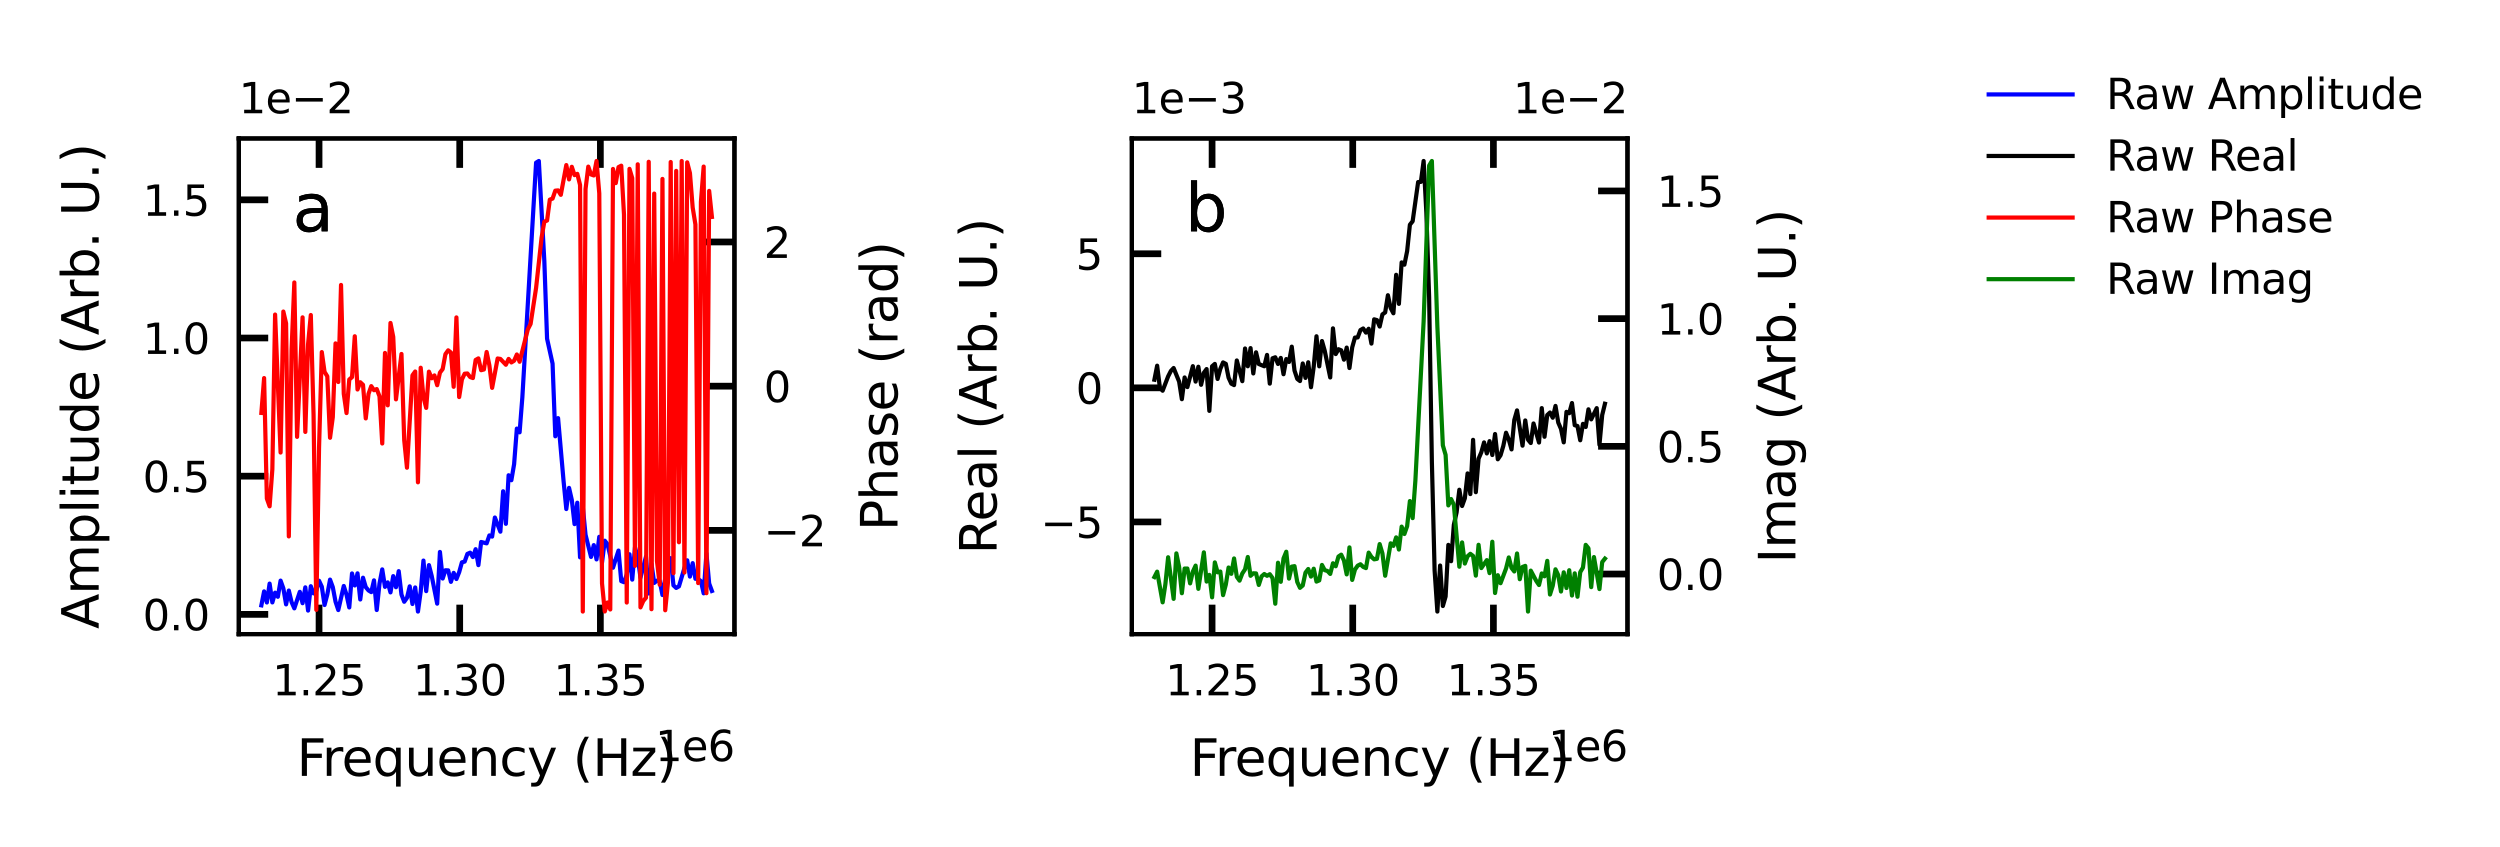 <?xml version="1.0" encoding="utf-8" standalone="no"?>
<!DOCTYPE svg PUBLIC "-//W3C//DTD SVG 1.1//EN"
  "http://www.w3.org/Graphics/SVG/1.1/DTD/svg11.dtd">
<svg xmlns:xlink="http://www.w3.org/1999/xlink" width="297.891pt" height="100.9pt" viewBox="0 0 297.891 100.9" xmlns="http://www.w3.org/2000/svg" version="1.1">
 <defs>
  <style type="text/css">*{stroke-linejoin: round; stroke-linecap: butt}</style>
 </defs>
 <g id="figure_1">
  <g id="patch_1">
   <path d="M 0 100.9 
L 297.891 100.9 
L 297.891 0 
L 0 0 
z
" style="fill: #ffffff"/>
  </g>
  <g id="axes_1">
   <g id="patch_2">
    <path d="M 28.458 75.554 
L 87.513 75.554 
L 87.513 16.499 
L 28.458 16.499 
z
" style="fill: #ffffff"/>
   </g>
   <g id="matplotlib.axis_1">
    <g id="xtick_1">
     <g id="line2d_1">
      <defs>
       <path id="mcc1f737590" d="M 0 0 
L 0 -3.5 
" style="stroke: #000000; stroke-width: 0.8"/>
      </defs>
      <g>
       <use xlink:href="#mcc1f737590" x="38.017" y="75.554" style="stroke: #000000; stroke-width: 0.8"/>
      </g>
     </g>
     <g id="line2d_2">
      <defs>
       <path id="m2865600fcb" d="M 0 0 
L 0 3.5 
" style="stroke: #000000; stroke-width: 0.8"/>
      </defs>
      <g>
       <use xlink:href="#m2865600fcb" x="38.017" y="16.499" style="stroke: #000000; stroke-width: 0.8"/>
      </g>
     </g>
     <g id="text_1">
      <!-- 1.25 -->
      <g transform="translate(32.451 82.853) scale(0.05 -0.05)">
       <defs>
        <path id="DejaVuSans-31" d="M 794 531 
L 1825 531 
L 1825 4091 
L 703 3866 
L 703 4441 
L 1819 4666 
L 2450 4666 
L 2450 531 
L 3481 531 
L 3481 0 
L 794 0 
L 794 531 
z
" transform="scale(0.016)"/>
        <path id="DejaVuSans-2e" d="M 684 794 
L 1344 794 
L 1344 0 
L 684 0 
L 684 794 
z
" transform="scale(0.016)"/>
        <path id="DejaVuSans-32" d="M 1228 531 
L 3431 531 
L 3431 0 
L 469 0 
L 469 531 
Q 828 903 1448 1529 
Q 2069 2156 2228 2338 
Q 2531 2678 2651 2914 
Q 2772 3150 2772 3378 
Q 2772 3750 2511 3984 
Q 2250 4219 1831 4219 
Q 1534 4219 1204 4116 
Q 875 4013 500 3803 
L 500 4441 
Q 881 4594 1212 4672 
Q 1544 4750 1819 4750 
Q 2544 4750 2975 4387 
Q 3406 4025 3406 3419 
Q 3406 3131 3298 2873 
Q 3191 2616 2906 2266 
Q 2828 2175 2409 1742 
Q 1991 1309 1228 531 
z
" transform="scale(0.016)"/>
        <path id="DejaVuSans-35" d="M 691 4666 
L 3169 4666 
L 3169 4134 
L 1269 4134 
L 1269 2991 
Q 1406 3038 1543 3061 
Q 1681 3084 1819 3084 
Q 2600 3084 3056 2656 
Q 3513 2228 3513 1497 
Q 3513 744 3044 326 
Q 2575 -91 1722 -91 
Q 1428 -91 1123 -41 
Q 819 9 494 109 
L 494 744 
Q 775 591 1075 516 
Q 1375 441 1709 441 
Q 2250 441 2565 725 
Q 2881 1009 2881 1497 
Q 2881 1984 2565 2268 
Q 2250 2553 1709 2553 
Q 1456 2553 1204 2497 
Q 953 2441 691 2322 
L 691 4666 
z
" transform="scale(0.016)"/>
       </defs>
       <use xlink:href="#DejaVuSans-31"/>
       <use xlink:href="#DejaVuSans-2e" x="63.623"/>
       <use xlink:href="#DejaVuSans-32" x="95.41"/>
       <use xlink:href="#DejaVuSans-35" x="159.033"/>
      </g>
     </g>
    </g>
    <g id="xtick_2">
     <g id="line2d_3">
      <g>
       <use xlink:href="#mcc1f737590" x="54.778" y="75.554" style="stroke: #000000; stroke-width: 0.8"/>
      </g>
     </g>
     <g id="line2d_4">
      <g>
       <use xlink:href="#m2865600fcb" x="54.778" y="16.499" style="stroke: #000000; stroke-width: 0.8"/>
      </g>
     </g>
     <g id="text_2">
      <!-- 1.30 -->
      <g transform="translate(49.211 82.853) scale(0.05 -0.05)">
       <defs>
        <path id="DejaVuSans-33" d="M 2597 2516 
Q 3050 2419 3304 2112 
Q 3559 1806 3559 1356 
Q 3559 666 3084 287 
Q 2609 -91 1734 -91 
Q 1441 -91 1130 -33 
Q 819 25 488 141 
L 488 750 
Q 750 597 1062 519 
Q 1375 441 1716 441 
Q 2309 441 2620 675 
Q 2931 909 2931 1356 
Q 2931 1769 2642 2001 
Q 2353 2234 1838 2234 
L 1294 2234 
L 1294 2753 
L 1863 2753 
Q 2328 2753 2575 2939 
Q 2822 3125 2822 3475 
Q 2822 3834 2567 4026 
Q 2313 4219 1838 4219 
Q 1578 4219 1281 4162 
Q 984 4106 628 3988 
L 628 4550 
Q 988 4650 1302 4700 
Q 1616 4750 1894 4750 
Q 2613 4750 3031 4423 
Q 3450 4097 3450 3541 
Q 3450 3153 3228 2886 
Q 3006 2619 2597 2516 
z
" transform="scale(0.016)"/>
        <path id="DejaVuSans-30" d="M 2034 4250 
Q 1547 4250 1301 3770 
Q 1056 3291 1056 2328 
Q 1056 1369 1301 889 
Q 1547 409 2034 409 
Q 2525 409 2770 889 
Q 3016 1369 3016 2328 
Q 3016 3291 2770 3770 
Q 2525 4250 2034 4250 
z
M 2034 4750 
Q 2819 4750 3233 4129 
Q 3647 3509 3647 2328 
Q 3647 1150 3233 529 
Q 2819 -91 2034 -91 
Q 1250 -91 836 529 
Q 422 1150 422 2328 
Q 422 3509 836 4129 
Q 1250 4750 2034 4750 
z
" transform="scale(0.016)"/>
       </defs>
       <use xlink:href="#DejaVuSans-31"/>
       <use xlink:href="#DejaVuSans-2e" x="63.623"/>
       <use xlink:href="#DejaVuSans-33" x="95.41"/>
       <use xlink:href="#DejaVuSans-30" x="159.033"/>
      </g>
     </g>
    </g>
    <g id="xtick_3">
     <g id="line2d_5">
      <g>
       <use xlink:href="#mcc1f737590" x="71.538" y="75.554" style="stroke: #000000; stroke-width: 0.8"/>
      </g>
     </g>
     <g id="line2d_6">
      <g>
       <use xlink:href="#m2865600fcb" x="71.538" y="16.499" style="stroke: #000000; stroke-width: 0.8"/>
      </g>
     </g>
     <g id="text_3">
      <!-- 1.35 -->
      <g transform="translate(65.972 82.853) scale(0.05 -0.05)">
       <use xlink:href="#DejaVuSans-31"/>
       <use xlink:href="#DejaVuSans-2e" x="63.623"/>
       <use xlink:href="#DejaVuSans-33" x="95.41"/>
       <use xlink:href="#DejaVuSans-35" x="159.033"/>
      </g>
     </g>
    </g>
    <g id="text_4">
     <!-- Frequency (Hz) -->
     <g transform="translate(35.363 92.452) scale(0.06 -0.06)">
      <defs>
       <path id="DejaVuSans-46" d="M 628 4666 
L 3309 4666 
L 3309 4134 
L 1259 4134 
L 1259 2759 
L 3109 2759 
L 3109 2228 
L 1259 2228 
L 1259 0 
L 628 0 
L 628 4666 
z
" transform="scale(0.016)"/>
       <path id="DejaVuSans-72" d="M 2631 2963 
Q 2534 3019 2420 3045 
Q 2306 3072 2169 3072 
Q 1681 3072 1420 2755 
Q 1159 2438 1159 1844 
L 1159 0 
L 581 0 
L 581 3500 
L 1159 3500 
L 1159 2956 
Q 1341 3275 1631 3429 
Q 1922 3584 2338 3584 
Q 2397 3584 2469 3576 
Q 2541 3569 2628 3553 
L 2631 2963 
z
" transform="scale(0.016)"/>
       <path id="DejaVuSans-65" d="M 3597 1894 
L 3597 1613 
L 953 1613 
Q 991 1019 1311 708 
Q 1631 397 2203 397 
Q 2534 397 2845 478 
Q 3156 559 3463 722 
L 3463 178 
Q 3153 47 2828 -22 
Q 2503 -91 2169 -91 
Q 1331 -91 842 396 
Q 353 884 353 1716 
Q 353 2575 817 3079 
Q 1281 3584 2069 3584 
Q 2775 3584 3186 3129 
Q 3597 2675 3597 1894 
z
M 3022 2063 
Q 3016 2534 2758 2815 
Q 2500 3097 2075 3097 
Q 1594 3097 1305 2825 
Q 1016 2553 972 2059 
L 3022 2063 
z
" transform="scale(0.016)"/>
       <path id="DejaVuSans-71" d="M 947 1747 
Q 947 1113 1208 752 
Q 1469 391 1925 391 
Q 2381 391 2643 752 
Q 2906 1113 2906 1747 
Q 2906 2381 2643 2742 
Q 2381 3103 1925 3103 
Q 1469 3103 1208 2742 
Q 947 2381 947 1747 
z
M 2906 525 
Q 2725 213 2448 61 
Q 2172 -91 1784 -91 
Q 1150 -91 751 415 
Q 353 922 353 1747 
Q 353 2572 751 3078 
Q 1150 3584 1784 3584 
Q 2172 3584 2448 3432 
Q 2725 3281 2906 2969 
L 2906 3500 
L 3481 3500 
L 3481 -1331 
L 2906 -1331 
L 2906 525 
z
" transform="scale(0.016)"/>
       <path id="DejaVuSans-75" d="M 544 1381 
L 544 3500 
L 1119 3500 
L 1119 1403 
Q 1119 906 1312 657 
Q 1506 409 1894 409 
Q 2359 409 2629 706 
Q 2900 1003 2900 1516 
L 2900 3500 
L 3475 3500 
L 3475 0 
L 2900 0 
L 2900 538 
Q 2691 219 2414 64 
Q 2138 -91 1772 -91 
Q 1169 -91 856 284 
Q 544 659 544 1381 
z
M 1991 3584 
L 1991 3584 
z
" transform="scale(0.016)"/>
       <path id="DejaVuSans-6e" d="M 3513 2113 
L 3513 0 
L 2938 0 
L 2938 2094 
Q 2938 2591 2744 2837 
Q 2550 3084 2163 3084 
Q 1697 3084 1428 2787 
Q 1159 2491 1159 1978 
L 1159 0 
L 581 0 
L 581 3500 
L 1159 3500 
L 1159 2956 
Q 1366 3272 1645 3428 
Q 1925 3584 2291 3584 
Q 2894 3584 3203 3211 
Q 3513 2838 3513 2113 
z
" transform="scale(0.016)"/>
       <path id="DejaVuSans-63" d="M 3122 3366 
L 3122 2828 
Q 2878 2963 2633 3030 
Q 2388 3097 2138 3097 
Q 1578 3097 1268 2742 
Q 959 2388 959 1747 
Q 959 1106 1268 751 
Q 1578 397 2138 397 
Q 2388 397 2633 464 
Q 2878 531 3122 666 
L 3122 134 
Q 2881 22 2623 -34 
Q 2366 -91 2075 -91 
Q 1284 -91 818 406 
Q 353 903 353 1747 
Q 353 2603 823 3093 
Q 1294 3584 2113 3584 
Q 2378 3584 2631 3529 
Q 2884 3475 3122 3366 
z
" transform="scale(0.016)"/>
       <path id="DejaVuSans-79" d="M 2059 -325 
Q 1816 -950 1584 -1140 
Q 1353 -1331 966 -1331 
L 506 -1331 
L 506 -850 
L 844 -850 
Q 1081 -850 1212 -737 
Q 1344 -625 1503 -206 
L 1606 56 
L 191 3500 
L 800 3500 
L 1894 763 
L 2988 3500 
L 3597 3500 
L 2059 -325 
z
" transform="scale(0.016)"/>
       <path id="DejaVuSans-20" transform="scale(0.016)"/>
       <path id="DejaVuSans-28" d="M 1984 4856 
Q 1566 4138 1362 3434 
Q 1159 2731 1159 2009 
Q 1159 1288 1364 580 
Q 1569 -128 1984 -844 
L 1484 -844 
Q 1016 -109 783 600 
Q 550 1309 550 2009 
Q 550 2706 781 3412 
Q 1013 4119 1484 4856 
L 1984 4856 
z
" transform="scale(0.016)"/>
       <path id="DejaVuSans-48" d="M 628 4666 
L 1259 4666 
L 1259 2753 
L 3553 2753 
L 3553 4666 
L 4184 4666 
L 4184 0 
L 3553 0 
L 3553 2222 
L 1259 2222 
L 1259 0 
L 628 0 
L 628 4666 
z
" transform="scale(0.016)"/>
       <path id="DejaVuSans-7a" d="M 353 3500 
L 3084 3500 
L 3084 2975 
L 922 459 
L 3084 459 
L 3084 0 
L 275 0 
L 275 525 
L 2438 3041 
L 353 3041 
L 353 3500 
z
" transform="scale(0.016)"/>
       <path id="DejaVuSans-29" d="M 513 4856 
L 1013 4856 
Q 1481 4119 1714 3412 
Q 1947 2706 1947 2009 
Q 1947 1309 1714 600 
Q 1481 -109 1013 -844 
L 513 -844 
Q 928 -128 1133 580 
Q 1338 1288 1338 2009 
Q 1338 2731 1133 3434 
Q 928 4138 513 4856 
z
" transform="scale(0.016)"/>
      </defs>
      <use xlink:href="#DejaVuSans-46"/>
      <use xlink:href="#DejaVuSans-72" x="50.27"/>
      <use xlink:href="#DejaVuSans-65" x="89.133"/>
      <use xlink:href="#DejaVuSans-71" x="150.656"/>
      <use xlink:href="#DejaVuSans-75" x="214.133"/>
      <use xlink:href="#DejaVuSans-65" x="277.512"/>
      <use xlink:href="#DejaVuSans-6e" x="339.035"/>
      <use xlink:href="#DejaVuSans-63" x="402.414"/>
      <use xlink:href="#DejaVuSans-79" x="457.395"/>
      <use xlink:href="#DejaVuSans-20" x="516.574"/>
      <use xlink:href="#DejaVuSans-28" x="548.361"/>
      <use xlink:href="#DejaVuSans-48" x="587.375"/>
      <use xlink:href="#DejaVuSans-7a" x="662.57"/>
      <use xlink:href="#DejaVuSans-29" x="715.061"/>
     </g>
    </g>
    <g id="text_5">
     <!-- 1e6 -->
     <g transform="translate(78.074 90.692) scale(0.05 -0.05)">
      <defs>
       <path id="DejaVuSans-36" d="M 2113 2584 
Q 1688 2584 1439 2293 
Q 1191 2003 1191 1497 
Q 1191 994 1439 701 
Q 1688 409 2113 409 
Q 2538 409 2786 701 
Q 3034 994 3034 1497 
Q 3034 2003 2786 2293 
Q 2538 2584 2113 2584 
z
M 3366 4563 
L 3366 3988 
Q 3128 4100 2886 4159 
Q 2644 4219 2406 4219 
Q 1781 4219 1451 3797 
Q 1122 3375 1075 2522 
Q 1259 2794 1537 2939 
Q 1816 3084 2150 3084 
Q 2853 3084 3261 2657 
Q 3669 2231 3669 1497 
Q 3669 778 3244 343 
Q 2819 -91 2113 -91 
Q 1303 -91 875 529 
Q 447 1150 447 2328 
Q 447 3434 972 4092 
Q 1497 4750 2381 4750 
Q 2619 4750 2861 4703 
Q 3103 4656 3366 4563 
z
" transform="scale(0.016)"/>
      </defs>
      <use xlink:href="#DejaVuSans-31"/>
      <use xlink:href="#DejaVuSans-65" x="63.623"/>
      <use xlink:href="#DejaVuSans-36" x="125.146"/>
     </g>
    </g>
   </g>
   <g id="matplotlib.axis_2">
    <g id="ytick_1">
     <g id="line2d_7">
      <defs>
       <path id="m23c70366d1" d="M 0 0 
L 3.5 0 
" style="stroke: #000000; stroke-width: 0.8"/>
      </defs>
      <g>
       <use xlink:href="#m23c70366d1" x="28.458" y="73.204" style="stroke: #000000; stroke-width: 0.8"/>
      </g>
     </g>
     <g id="text_6">
      <!-- 0.0 -->
      <g transform="translate(17.007 75.104) scale(0.05 -0.05)">
       <use xlink:href="#DejaVuSans-30"/>
       <use xlink:href="#DejaVuSans-2e" x="63.623"/>
       <use xlink:href="#DejaVuSans-30" x="95.41"/>
      </g>
     </g>
    </g>
    <g id="ytick_2">
     <g id="line2d_8">
      <g>
       <use xlink:href="#m23c70366d1" x="28.458" y="56.74" style="stroke: #000000; stroke-width: 0.8"/>
      </g>
     </g>
     <g id="text_7">
      <!-- 0.5 -->
      <g transform="translate(17.007 58.64) scale(0.05 -0.05)">
       <use xlink:href="#DejaVuSans-30"/>
       <use xlink:href="#DejaVuSans-2e" x="63.623"/>
       <use xlink:href="#DejaVuSans-35" x="95.41"/>
      </g>
     </g>
    </g>
    <g id="ytick_3">
     <g id="line2d_9">
      <g>
       <use xlink:href="#m23c70366d1" x="28.458" y="40.276" style="stroke: #000000; stroke-width: 0.8"/>
      </g>
     </g>
     <g id="text_8">
      <!-- 1.0 -->
      <g transform="translate(17.007 42.175) scale(0.05 -0.05)">
       <use xlink:href="#DejaVuSans-31"/>
       <use xlink:href="#DejaVuSans-2e" x="63.623"/>
       <use xlink:href="#DejaVuSans-30" x="95.41"/>
      </g>
     </g>
    </g>
    <g id="ytick_4">
     <g id="line2d_10">
      <g>
       <use xlink:href="#m23c70366d1" x="28.458" y="23.812" style="stroke: #000000; stroke-width: 0.8"/>
      </g>
     </g>
     <g id="text_9">
      <!-- 1.5 -->
      <g transform="translate(17.007 25.711) scale(0.05 -0.05)">
       <use xlink:href="#DejaVuSans-31"/>
       <use xlink:href="#DejaVuSans-2e" x="63.623"/>
       <use xlink:href="#DejaVuSans-35" x="95.41"/>
      </g>
     </g>
    </g>
    <g id="text_10">
     <!-- Amplitude (Arb. U.) -->
     <g transform="translate(11.759 74.941) rotate(-90) scale(0.06 -0.06)">
      <defs>
       <path id="DejaVuSans-41" d="M 2188 4044 
L 1331 1722 
L 3047 1722 
L 2188 4044 
z
M 1831 4666 
L 2547 4666 
L 4325 0 
L 3669 0 
L 3244 1197 
L 1141 1197 
L 716 0 
L 50 0 
L 1831 4666 
z
" transform="scale(0.016)"/>
       <path id="DejaVuSans-6d" d="M 3328 2828 
Q 3544 3216 3844 3400 
Q 4144 3584 4550 3584 
Q 5097 3584 5394 3201 
Q 5691 2819 5691 2113 
L 5691 0 
L 5113 0 
L 5113 2094 
Q 5113 2597 4934 2840 
Q 4756 3084 4391 3084 
Q 3944 3084 3684 2787 
Q 3425 2491 3425 1978 
L 3425 0 
L 2847 0 
L 2847 2094 
Q 2847 2600 2669 2842 
Q 2491 3084 2119 3084 
Q 1678 3084 1418 2786 
Q 1159 2488 1159 1978 
L 1159 0 
L 581 0 
L 581 3500 
L 1159 3500 
L 1159 2956 
Q 1356 3278 1631 3431 
Q 1906 3584 2284 3584 
Q 2666 3584 2933 3390 
Q 3200 3197 3328 2828 
z
" transform="scale(0.016)"/>
       <path id="DejaVuSans-70" d="M 1159 525 
L 1159 -1331 
L 581 -1331 
L 581 3500 
L 1159 3500 
L 1159 2969 
Q 1341 3281 1617 3432 
Q 1894 3584 2278 3584 
Q 2916 3584 3314 3078 
Q 3713 2572 3713 1747 
Q 3713 922 3314 415 
Q 2916 -91 2278 -91 
Q 1894 -91 1617 61 
Q 1341 213 1159 525 
z
M 3116 1747 
Q 3116 2381 2855 2742 
Q 2594 3103 2138 3103 
Q 1681 3103 1420 2742 
Q 1159 2381 1159 1747 
Q 1159 1113 1420 752 
Q 1681 391 2138 391 
Q 2594 391 2855 752 
Q 3116 1113 3116 1747 
z
" transform="scale(0.016)"/>
       <path id="DejaVuSans-6c" d="M 603 4863 
L 1178 4863 
L 1178 0 
L 603 0 
L 603 4863 
z
" transform="scale(0.016)"/>
       <path id="DejaVuSans-69" d="M 603 3500 
L 1178 3500 
L 1178 0 
L 603 0 
L 603 3500 
z
M 603 4863 
L 1178 4863 
L 1178 4134 
L 603 4134 
L 603 4863 
z
" transform="scale(0.016)"/>
       <path id="DejaVuSans-74" d="M 1172 4494 
L 1172 3500 
L 2356 3500 
L 2356 3053 
L 1172 3053 
L 1172 1153 
Q 1172 725 1289 603 
Q 1406 481 1766 481 
L 2356 481 
L 2356 0 
L 1766 0 
Q 1100 0 847 248 
Q 594 497 594 1153 
L 594 3053 
L 172 3053 
L 172 3500 
L 594 3500 
L 594 4494 
L 1172 4494 
z
" transform="scale(0.016)"/>
       <path id="DejaVuSans-64" d="M 2906 2969 
L 2906 4863 
L 3481 4863 
L 3481 0 
L 2906 0 
L 2906 525 
Q 2725 213 2448 61 
Q 2172 -91 1784 -91 
Q 1150 -91 751 415 
Q 353 922 353 1747 
Q 353 2572 751 3078 
Q 1150 3584 1784 3584 
Q 2172 3584 2448 3432 
Q 2725 3281 2906 2969 
z
M 947 1747 
Q 947 1113 1208 752 
Q 1469 391 1925 391 
Q 2381 391 2643 752 
Q 2906 1113 2906 1747 
Q 2906 2381 2643 2742 
Q 2381 3103 1925 3103 
Q 1469 3103 1208 2742 
Q 947 2381 947 1747 
z
" transform="scale(0.016)"/>
       <path id="DejaVuSans-62" d="M 3116 1747 
Q 3116 2381 2855 2742 
Q 2594 3103 2138 3103 
Q 1681 3103 1420 2742 
Q 1159 2381 1159 1747 
Q 1159 1113 1420 752 
Q 1681 391 2138 391 
Q 2594 391 2855 752 
Q 3116 1113 3116 1747 
z
M 1159 2969 
Q 1341 3281 1617 3432 
Q 1894 3584 2278 3584 
Q 2916 3584 3314 3078 
Q 3713 2572 3713 1747 
Q 3713 922 3314 415 
Q 2916 -91 2278 -91 
Q 1894 -91 1617 61 
Q 1341 213 1159 525 
L 1159 0 
L 581 0 
L 581 4863 
L 1159 4863 
L 1159 2969 
z
" transform="scale(0.016)"/>
       <path id="DejaVuSans-55" d="M 556 4666 
L 1191 4666 
L 1191 1831 
Q 1191 1081 1462 751 
Q 1734 422 2344 422 
Q 2950 422 3222 751 
Q 3494 1081 3494 1831 
L 3494 4666 
L 4128 4666 
L 4128 1753 
Q 4128 841 3676 375 
Q 3225 -91 2344 -91 
Q 1459 -91 1007 375 
Q 556 841 556 1753 
L 556 4666 
z
" transform="scale(0.016)"/>
      </defs>
      <use xlink:href="#DejaVuSans-41"/>
      <use xlink:href="#DejaVuSans-6d" x="68.408"/>
      <use xlink:href="#DejaVuSans-70" x="165.82"/>
      <use xlink:href="#DejaVuSans-6c" x="229.297"/>
      <use xlink:href="#DejaVuSans-69" x="257.08"/>
      <use xlink:href="#DejaVuSans-74" x="284.863"/>
      <use xlink:href="#DejaVuSans-75" x="324.072"/>
      <use xlink:href="#DejaVuSans-64" x="387.451"/>
      <use xlink:href="#DejaVuSans-65" x="450.928"/>
      <use xlink:href="#DejaVuSans-20" x="512.451"/>
      <use xlink:href="#DejaVuSans-28" x="544.238"/>
      <use xlink:href="#DejaVuSans-41" x="583.252"/>
      <use xlink:href="#DejaVuSans-72" x="651.66"/>
      <use xlink:href="#DejaVuSans-62" x="692.773"/>
      <use xlink:href="#DejaVuSans-2e" x="756.25"/>
      <use xlink:href="#DejaVuSans-20" x="788.037"/>
      <use xlink:href="#DejaVuSans-55" x="819.824"/>
      <use xlink:href="#DejaVuSans-2e" x="893.018"/>
      <use xlink:href="#DejaVuSans-29" x="924.805"/>
     </g>
    </g>
    <g id="text_11">
     <!-- 1e−2 -->
     <g transform="translate(28.458 13.499) scale(0.05 -0.05)">
      <defs>
       <path id="DejaVuSans-2212" d="M 678 2272 
L 4684 2272 
L 4684 1741 
L 678 1741 
L 678 2272 
z
" transform="scale(0.016)"/>
      </defs>
      <use xlink:href="#DejaVuSans-31"/>
      <use xlink:href="#DejaVuSans-65" x="63.623"/>
      <use xlink:href="#DejaVuSans-2212" x="125.146"/>
      <use xlink:href="#DejaVuSans-32" x="208.936"/>
     </g>
    </g>
   </g>
   <g id="line2d_11">
    <path d="M 31.143 72.13 
L 31.47 70.468 
L 31.797 71.789 
L 32.125 69.542 
L 32.452 71.781 
L 32.779 70.623 
L 33.107 71.109 
L 33.434 69.187 
L 33.762 70.108 
L 34.089 72.013 
L 34.416 70.37 
L 34.744 71.744 
L 35.071 72.487 
L 35.726 70.523 
L 36.053 71.875 
L 36.38 69.988 
L 36.708 72.752 
L 37.035 69.853 
L 37.362 70.703 
L 37.69 70.378 
L 38.017 69.201 
L 38.344 69.905 
L 38.672 72.089 
L 38.999 70.846 
L 39.327 69.066 
L 39.654 69.961 
L 39.981 71.698 
L 40.309 72.688 
L 40.963 69.824 
L 41.291 70.869 
L 41.618 72.378 
L 41.945 68.333 
L 42.273 69.76 
L 42.6 68.32 
L 42.927 71.43 
L 43.255 68.841 
L 43.582 69.957 
L 43.909 70.353 
L 44.237 70.552 
L 44.564 69.155 
L 44.891 72.685 
L 45.219 69.539 
L 45.546 67.848 
L 45.874 69.927 
L 46.201 69.396 
L 46.528 70.586 
L 46.856 68.649 
L 47.183 69.97 
L 47.51 68.058 
L 47.838 70.846 
L 48.165 71.703 
L 48.492 71.241 
L 48.82 69.869 
L 49.147 71.969 
L 49.474 69.999 
L 49.802 72.87 
L 50.129 70.482 
L 50.456 66.798 
L 50.784 70.435 
L 51.111 67.338 
L 51.439 68.623 
L 52.093 71.927 
L 52.421 65.77 
L 52.748 68.934 
L 53.075 67.953 
L 53.403 67.963 
L 53.73 69.329 
L 54.057 68.261 
L 54.385 68.993 
L 54.712 68.18 
L 55.039 67.006 
L 55.367 66.917 
L 55.694 65.999 
L 56.022 65.856 
L 56.349 66.377 
L 56.676 65.442 
L 57.004 67.336 
L 57.331 64.58 
L 57.986 64.744 
L 58.313 63.8 
L 58.64 63.937 
L 58.968 61.667 
L 59.622 63.351 
L 59.95 58.541 
L 60.277 62.416 
L 60.604 56.632 
L 60.932 57.221 
L 61.259 55.313 
L 61.586 51.07 
L 61.914 51.512 
L 62.241 47.349 
L 63.878 19.384 
L 64.205 19.184 
L 64.86 31.094 
L 65.187 40.36 
L 65.842 43.331 
L 66.169 51.986 
L 66.497 49.825 
L 67.151 57.302 
L 67.479 60.654 
L 67.806 58.136 
L 68.134 59.573 
L 68.461 62.449 
L 68.788 59.902 
L 69.116 66.406 
L 69.443 60.392 
L 69.77 63.717 
L 70.425 66.359 
L 70.752 64.955 
L 71.08 66.657 
L 71.407 63.966 
L 71.734 67.028 
L 72.062 64.431 
L 72.389 64.845 
L 73.044 67.646 
L 73.698 65.605 
L 74.026 69.242 
L 74.353 69.372 
L 74.681 68.459 
L 75.008 66.047 
L 75.335 69.065 
L 75.663 65.211 
L 75.99 66.417 
L 76.317 68.816 
L 76.972 66.341 
L 77.299 70.715 
L 77.627 67.192 
L 77.954 69.457 
L 78.281 69.185 
L 78.609 69.243 
L 78.936 70.899 
L 79.264 68.941 
L 79.918 66.508 
L 80.246 69.75 
L 80.573 70.054 
L 80.9 69.867 
L 81.555 67.682 
L 81.882 66.765 
L 82.21 68.703 
L 82.537 67.103 
L 82.864 68.965 
L 83.192 68.985 
L 83.519 69.255 
L 83.846 70.7 
L 84.174 65.951 
L 84.501 69.526 
L 84.829 70.417 
L 84.829 70.417 
" clip-path="url(#p0e84753689)" style="fill: none; stroke: #0000ff; stroke-width: 0.5; stroke-linecap: square"/>
   </g>
   <g id="patch_3">
    <path d="M 28.458 75.554 
L 28.458 16.499 
" style="fill: none; stroke: #000000; stroke-width: 0.5; stroke-linejoin: miter; stroke-linecap: square"/>
   </g>
   <g id="patch_4">
    <path d="M 87.513 75.554 
L 87.513 16.499 
" style="fill: none; stroke: #000000; stroke-width: 0.5; stroke-linejoin: miter; stroke-linecap: square"/>
   </g>
   <g id="patch_5">
    <path d="M 28.458 75.554 
L 87.513 75.554 
" style="fill: none; stroke: #000000; stroke-width: 0.5; stroke-linejoin: miter; stroke-linecap: square"/>
   </g>
   <g id="patch_6">
    <path d="M 28.458 16.499 
L 87.513 16.499 
" style="fill: none; stroke: #000000; stroke-width: 0.5; stroke-linejoin: miter; stroke-linecap: square"/>
   </g>
   <g id="text_12">
    <path d="M 37.608 25.366 
Q 36.737 25.366 36.4 25.565 
Q 36.064 25.764 36.064 26.245 
Q 36.064 26.628 36.317 26.853 
Q 36.569 27.076 37.002 27.076 
Q 37.6 27.076 37.962 26.653 
Q 38.323 26.229 38.323 25.526 
L 38.323 25.366 
L 37.608 25.366 
z
M 39.042 25.069 
L 39.042 27.565 
L 38.323 27.565 
L 38.323 26.901 
Q 38.077 27.299 37.709 27.489 
Q 37.342 27.679 36.81 27.679 
Q 36.139 27.679 35.742 27.301 
Q 35.345 26.924 35.345 26.291 
Q 35.345 25.554 35.839 25.179 
Q 36.334 24.804 37.314 24.804 
L 38.323 24.804 
L 38.323 24.733 
Q 38.323 24.236 37.997 23.965 
Q 37.67 23.694 37.08 23.694 
Q 36.705 23.694 36.349 23.784 
Q 35.994 23.874 35.667 24.054 
L 35.667 23.389 
Q 36.06 23.236 36.432 23.161 
Q 36.803 23.085 37.154 23.085 
Q 38.104 23.085 38.573 23.578 
Q 39.042 24.069 39.042 25.069 
z
"/>
    <path d="M 37.608 25.366 
Q 36.737 25.366 36.4 25.565 
Q 36.064 25.764 36.064 26.245 
Q 36.064 26.628 36.317 26.853 
Q 36.569 27.076 37.002 27.076 
Q 37.6 27.076 37.962 26.653 
Q 38.323 26.229 38.323 25.526 
L 38.323 25.366 
L 37.608 25.366 
z
M 39.042 25.069 
L 39.042 27.565 
L 38.323 27.565 
L 38.323 26.901 
Q 38.077 27.299 37.709 27.489 
Q 37.342 27.679 36.81 27.679 
Q 36.139 27.679 35.742 27.301 
Q 35.345 26.924 35.345 26.291 
Q 35.345 25.554 35.839 25.179 
Q 36.334 24.804 37.314 24.804 
L 38.323 24.804 
L 38.323 24.733 
Q 38.323 24.236 37.997 23.965 
Q 37.67 23.694 37.08 23.694 
Q 36.705 23.694 36.349 23.784 
Q 35.994 23.874 35.667 24.054 
L 35.667 23.389 
Q 36.06 23.236 36.432 23.161 
Q 36.803 23.085 37.154 23.085 
Q 38.104 23.085 38.573 23.578 
Q 39.042 24.069 39.042 25.069 
z
"/>
   </g>
  </g>
  <g id="axes_2">
   <g id="patch_7">
    <path d="M 134.869 75.554 
L 193.924 75.554 
L 193.924 16.499 
L 134.869 16.499 
z
" style="fill: #ffffff"/>
   </g>
   <g id="matplotlib.axis_3">
    <g id="xtick_4">
     <g id="line2d_12">
      <g>
       <use xlink:href="#mcc1f737590" x="144.428" y="75.554" style="stroke: #000000; stroke-width: 0.8"/>
      </g>
     </g>
     <g id="line2d_13">
      <g>
       <use xlink:href="#m2865600fcb" x="144.428" y="16.499" style="stroke: #000000; stroke-width: 0.8"/>
      </g>
     </g>
     <g id="text_13">
      <!-- 1.25 -->
      <g transform="translate(138.861 82.853) scale(0.05 -0.05)">
       <use xlink:href="#DejaVuSans-31"/>
       <use xlink:href="#DejaVuSans-2e" x="63.623"/>
       <use xlink:href="#DejaVuSans-32" x="95.41"/>
       <use xlink:href="#DejaVuSans-35" x="159.033"/>
      </g>
     </g>
    </g>
    <g id="xtick_5">
     <g id="line2d_14">
      <g>
       <use xlink:href="#mcc1f737590" x="161.188" y="75.554" style="stroke: #000000; stroke-width: 0.8"/>
      </g>
     </g>
     <g id="line2d_15">
      <g>
       <use xlink:href="#m2865600fcb" x="161.188" y="16.499" style="stroke: #000000; stroke-width: 0.8"/>
      </g>
     </g>
     <g id="text_14">
      <!-- 1.30 -->
      <g transform="translate(155.622 82.853) scale(0.05 -0.05)">
       <use xlink:href="#DejaVuSans-31"/>
       <use xlink:href="#DejaVuSans-2e" x="63.623"/>
       <use xlink:href="#DejaVuSans-33" x="95.41"/>
       <use xlink:href="#DejaVuSans-30" x="159.033"/>
      </g>
     </g>
    </g>
    <g id="xtick_6">
     <g id="line2d_16">
      <g>
       <use xlink:href="#mcc1f737590" x="177.949" y="75.554" style="stroke: #000000; stroke-width: 0.8"/>
      </g>
     </g>
     <g id="line2d_17">
      <g>
       <use xlink:href="#m2865600fcb" x="177.949" y="16.499" style="stroke: #000000; stroke-width: 0.8"/>
      </g>
     </g>
     <g id="text_15">
      <!-- 1.35 -->
      <g transform="translate(172.382 82.853) scale(0.05 -0.05)">
       <use xlink:href="#DejaVuSans-31"/>
       <use xlink:href="#DejaVuSans-2e" x="63.623"/>
       <use xlink:href="#DejaVuSans-33" x="95.41"/>
       <use xlink:href="#DejaVuSans-35" x="159.033"/>
      </g>
     </g>
    </g>
    <g id="text_16">
     <!-- Frequency (Hz) -->
     <g transform="translate(141.774 92.452) scale(0.06 -0.06)">
      <use xlink:href="#DejaVuSans-46"/>
      <use xlink:href="#DejaVuSans-72" x="50.27"/>
      <use xlink:href="#DejaVuSans-65" x="89.133"/>
      <use xlink:href="#DejaVuSans-71" x="150.656"/>
      <use xlink:href="#DejaVuSans-75" x="214.133"/>
      <use xlink:href="#DejaVuSans-65" x="277.512"/>
      <use xlink:href="#DejaVuSans-6e" x="339.035"/>
      <use xlink:href="#DejaVuSans-63" x="402.414"/>
      <use xlink:href="#DejaVuSans-79" x="457.395"/>
      <use xlink:href="#DejaVuSans-20" x="516.574"/>
      <use xlink:href="#DejaVuSans-28" x="548.361"/>
      <use xlink:href="#DejaVuSans-48" x="587.375"/>
      <use xlink:href="#DejaVuSans-7a" x="662.57"/>
      <use xlink:href="#DejaVuSans-29" x="715.061"/>
     </g>
    </g>
    <g id="text_17">
     <!-- 1e6 -->
     <g transform="translate(184.485 90.692) scale(0.05 -0.05)">
      <use xlink:href="#DejaVuSans-31"/>
      <use xlink:href="#DejaVuSans-65" x="63.623"/>
      <use xlink:href="#DejaVuSans-36" x="125.146"/>
     </g>
    </g>
   </g>
   <g id="matplotlib.axis_4">
    <g id="ytick_5">
     <g id="line2d_18">
      <g>
       <use xlink:href="#m23c70366d1" x="134.869" y="62.191" style="stroke: #000000; stroke-width: 0.8"/>
      </g>
     </g>
     <g id="text_18">
      <!-- −5 -->
      <g transform="translate(123.998 64.09) scale(0.05 -0.05)">
       <use xlink:href="#DejaVuSans-2212"/>
       <use xlink:href="#DejaVuSans-35" x="83.789"/>
      </g>
     </g>
    </g>
    <g id="ytick_6">
     <g id="line2d_19">
      <g>
       <use xlink:href="#m23c70366d1" x="134.869" y="46.215" style="stroke: #000000; stroke-width: 0.8"/>
      </g>
     </g>
     <g id="text_19">
      <!-- 0 -->
      <g transform="translate(128.188 48.115) scale(0.05 -0.05)">
       <use xlink:href="#DejaVuSans-30"/>
      </g>
     </g>
    </g>
    <g id="ytick_7">
     <g id="line2d_20">
      <g>
       <use xlink:href="#m23c70366d1" x="134.869" y="30.24" style="stroke: #000000; stroke-width: 0.8"/>
      </g>
     </g>
     <g id="text_20">
      <!-- 5 -->
      <g transform="translate(128.188 32.14) scale(0.05 -0.05)">
       <use xlink:href="#DejaVuSans-35"/>
      </g>
     </g>
    </g>
    <g id="text_21">
     <!-- Real (Arb. U.) -->
     <g transform="translate(118.75 66.034) rotate(-90) scale(0.06 -0.06)">
      <defs>
       <path id="DejaVuSans-52" d="M 2841 2188 
Q 3044 2119 3236 1894 
Q 3428 1669 3622 1275 
L 4263 0 
L 3584 0 
L 2988 1197 
Q 2756 1666 2539 1819 
Q 2322 1972 1947 1972 
L 1259 1972 
L 1259 0 
L 628 0 
L 628 4666 
L 2053 4666 
Q 2853 4666 3247 4331 
Q 3641 3997 3641 3322 
Q 3641 2881 3436 2590 
Q 3231 2300 2841 2188 
z
M 1259 4147 
L 1259 2491 
L 2053 2491 
Q 2509 2491 2742 2702 
Q 2975 2913 2975 3322 
Q 2975 3731 2742 3939 
Q 2509 4147 2053 4147 
L 1259 4147 
z
" transform="scale(0.016)"/>
       <path id="DejaVuSans-61" d="M 2194 1759 
Q 1497 1759 1228 1600 
Q 959 1441 959 1056 
Q 959 750 1161 570 
Q 1363 391 1709 391 
Q 2188 391 2477 730 
Q 2766 1069 2766 1631 
L 2766 1759 
L 2194 1759 
z
M 3341 1997 
L 3341 0 
L 2766 0 
L 2766 531 
Q 2569 213 2275 61 
Q 1981 -91 1556 -91 
Q 1019 -91 701 211 
Q 384 513 384 1019 
Q 384 1609 779 1909 
Q 1175 2209 1959 2209 
L 2766 2209 
L 2766 2266 
Q 2766 2663 2505 2880 
Q 2244 3097 1772 3097 
Q 1472 3097 1187 3025 
Q 903 2953 641 2809 
L 641 3341 
Q 956 3463 1253 3523 
Q 1550 3584 1831 3584 
Q 2591 3584 2966 3190 
Q 3341 2797 3341 1997 
z
" transform="scale(0.016)"/>
      </defs>
      <use xlink:href="#DejaVuSans-52"/>
      <use xlink:href="#DejaVuSans-65" x="64.982"/>
      <use xlink:href="#DejaVuSans-61" x="126.506"/>
      <use xlink:href="#DejaVuSans-6c" x="187.785"/>
      <use xlink:href="#DejaVuSans-20" x="215.568"/>
      <use xlink:href="#DejaVuSans-28" x="247.355"/>
      <use xlink:href="#DejaVuSans-41" x="286.369"/>
      <use xlink:href="#DejaVuSans-72" x="354.777"/>
      <use xlink:href="#DejaVuSans-62" x="395.891"/>
      <use xlink:href="#DejaVuSans-2e" x="459.367"/>
      <use xlink:href="#DejaVuSans-20" x="491.154"/>
      <use xlink:href="#DejaVuSans-55" x="522.941"/>
      <use xlink:href="#DejaVuSans-2e" x="596.135"/>
      <use xlink:href="#DejaVuSans-29" x="627.922"/>
     </g>
    </g>
    <g id="text_22">
     <!-- 1e−3 -->
     <g transform="translate(134.869 13.499) scale(0.05 -0.05)">
      <use xlink:href="#DejaVuSans-31"/>
      <use xlink:href="#DejaVuSans-65" x="63.623"/>
      <use xlink:href="#DejaVuSans-2212" x="125.146"/>
      <use xlink:href="#DejaVuSans-33" x="208.936"/>
     </g>
    </g>
   </g>
   <g id="line2d_21">
    <path d="M 137.554 45.244 
L 137.881 43.577 
L 138.208 46.199 
L 138.536 46.554 
L 139.19 44.847 
L 139.518 44.202 
L 139.845 43.854 
L 140.5 45.471 
L 140.827 47.564 
L 141.154 44.977 
L 141.482 46.123 
L 142.136 43.632 
L 142.464 45.469 
L 142.791 43.702 
L 143.118 45.849 
L 143.446 44.422 
L 143.773 43.978 
L 144.101 48.955 
L 144.428 43.647 
L 144.755 43.365 
L 145.083 45.154 
L 145.41 43.949 
L 145.737 43.185 
L 146.065 43.355 
L 146.392 45.003 
L 146.719 45.715 
L 147.047 45.886 
L 147.374 42.954 
L 148.029 45.417 
L 148.356 41.526 
L 148.683 43.642 
L 149.011 41.481 
L 149.338 44.496 
L 149.666 41.982 
L 149.993 43.374 
L 150.648 43.642 
L 150.975 42.293 
L 151.302 45.711 
L 151.63 42.694 
L 151.957 42.575 
L 152.284 43.366 
L 152.612 42.65 
L 152.939 44.589 
L 153.266 42.788 
L 153.594 43.129 
L 153.921 41.309 
L 154.248 44.151 
L 154.576 45.149 
L 154.903 45.404 
L 155.23 43.312 
L 155.558 45.03 
L 155.885 43.169 
L 156.213 46.139 
L 156.54 43.659 
L 156.867 40.071 
L 157.195 43.65 
L 157.522 40.638 
L 157.849 41.797 
L 158.504 44.976 
L 158.831 39.128 
L 159.159 42.188 
L 159.486 41.613 
L 159.813 41.744 
L 160.141 42.857 
L 160.468 41.419 
L 160.796 43.85 
L 161.123 41.396 
L 161.45 40.227 
L 161.778 40.205 
L 162.105 39.332 
L 162.432 39.142 
L 162.76 39.632 
L 163.087 39.175 
L 163.414 40.939 
L 163.742 38.051 
L 164.069 38.142 
L 164.396 38.91 
L 164.724 37.464 
L 165.051 37.226 
L 165.378 35.18 
L 165.706 36.705 
L 166.033 37.328 
L 166.361 32.748 
L 166.688 36.206 
L 167.015 31.268 
L 167.343 31.539 
L 167.67 29.922 
L 167.997 26.776 
L 168.325 26.365 
L 168.979 21.695 
L 169.307 21.671 
L 169.634 19.184 
L 169.961 25.346 
L 170.289 35.416 
L 170.616 55.03 
L 170.943 67.974 
L 171.271 72.87 
L 171.598 67.387 
L 171.925 72.208 
L 172.253 71.076 
L 172.58 64.928 
L 172.908 66.869 
L 173.235 62.54 
L 173.562 61.057 
L 173.89 58.358 
L 174.217 60.291 
L 174.544 59.376 
L 174.872 56.411 
L 175.199 58.872 
L 175.526 52.411 
L 175.854 58.645 
L 176.181 54.663 
L 176.508 53.896 
L 176.836 52.717 
L 177.163 54.028 
L 177.49 52.567 
L 177.818 54.218 
L 178.145 51.719 
L 178.473 54.726 
L 178.8 54.245 
L 179.127 53.142 
L 179.455 51.564 
L 179.782 52.374 
L 180.109 53.549 
L 180.437 50.046 
L 180.764 48.902 
L 181.419 53.103 
L 181.746 50.1 
L 182.073 52.391 
L 182.401 52.787 
L 182.728 50.462 
L 183.383 52.732 
L 183.71 48.63 
L 184.037 52.042 
L 184.365 49.456 
L 184.692 49.157 
L 185.02 49.773 
L 185.347 48.372 
L 185.674 50.349 
L 186.002 51.11 
L 186.329 52.709 
L 186.656 49.076 
L 186.984 49.235 
L 187.311 48.026 
L 187.638 50.665 
L 187.966 50.763 
L 188.293 52.459 
L 188.62 50.507 
L 188.948 50.876 
L 189.275 48.773 
L 189.603 49.969 
L 190.257 48.634 
L 190.585 52.998 
L 190.912 49.454 
L 191.239 48.111 
L 191.239 48.111 
" clip-path="url(#p1f5c37144e)" style="fill: none; stroke: #000000; stroke-width: 0.5; stroke-linecap: square"/>
   </g>
   <g id="patch_8">
    <path d="M 134.869 75.554 
L 134.869 16.499 
" style="fill: none; stroke: #000000; stroke-width: 0.5; stroke-linejoin: miter; stroke-linecap: square"/>
   </g>
   <g id="patch_9">
    <path d="M 193.924 75.554 
L 193.924 16.499 
" style="fill: none; stroke: #000000; stroke-width: 0.5; stroke-linejoin: miter; stroke-linecap: square"/>
   </g>
   <g id="patch_10">
    <path d="M 134.869 75.554 
L 193.924 75.554 
" style="fill: none; stroke: #000000; stroke-width: 0.5; stroke-linejoin: miter; stroke-linecap: square"/>
   </g>
   <g id="patch_11">
    <path d="M 134.869 16.499 
L 193.924 16.499 
" style="fill: none; stroke: #000000; stroke-width: 0.5; stroke-linejoin: miter; stroke-linecap: square"/>
   </g>
   <g id="text_23">
    <path d="M 145.083 25.381 
Q 145.083 24.589 144.757 24.138 
Q 144.43 23.686 143.86 23.686 
Q 143.289 23.686 142.963 24.138 
Q 142.637 24.589 142.637 25.381 
Q 142.637 26.174 142.963 26.625 
Q 143.289 27.076 143.86 27.076 
Q 144.43 27.076 144.757 26.625 
Q 145.083 26.174 145.083 25.381 
z
M 142.637 23.854 
Q 142.864 23.464 143.209 23.275 
Q 143.555 23.085 144.035 23.085 
Q 144.833 23.085 145.33 23.718 
Q 145.829 24.35 145.829 25.381 
Q 145.829 26.413 145.33 27.046 
Q 144.833 27.679 144.035 27.679 
Q 143.555 27.679 143.209 27.489 
Q 142.864 27.299 142.637 26.909 
L 142.637 27.565 
L 141.914 27.565 
L 141.914 21.486 
L 142.637 21.486 
L 142.637 23.854 
z
"/>
    <path d="M 145.083 25.381 
Q 145.083 24.589 144.757 24.138 
Q 144.43 23.686 143.86 23.686 
Q 143.289 23.686 142.963 24.138 
Q 142.637 24.589 142.637 25.381 
Q 142.637 26.174 142.963 26.625 
Q 143.289 27.076 143.86 27.076 
Q 144.43 27.076 144.757 26.625 
Q 145.083 26.174 145.083 25.381 
z
M 142.637 23.854 
Q 142.864 23.464 143.209 23.275 
Q 143.555 23.085 144.035 23.085 
Q 144.833 23.085 145.33 23.718 
Q 145.829 24.35 145.829 25.381 
Q 145.829 26.413 145.33 27.046 
Q 144.833 27.679 144.035 27.679 
Q 143.555 27.679 143.209 27.489 
Q 142.864 27.299 142.637 26.909 
L 142.637 27.565 
L 141.914 27.565 
L 141.914 21.486 
L 142.637 21.486 
L 142.637 23.854 
z
"/>
   </g>
  </g>
  <g id="axes_3">
   <g id="matplotlib.axis_5">
    <g id="ytick_8">
     <g id="line2d_22">
      <defs>
       <path id="mfdc4fd4772" d="M 0 0 
L -3.5 0 
" style="stroke: #000000; stroke-width: 0.8"/>
      </defs>
      <g>
       <use xlink:href="#mfdc4fd4772" x="87.513" y="63.198" style="stroke: #000000; stroke-width: 0.8"/>
      </g>
     </g>
     <g id="text_24">
      <!-- −2 -->
      <g transform="translate(91.013 65.097) scale(0.05 -0.05)">
       <use xlink:href="#DejaVuSans-2212"/>
       <use xlink:href="#DejaVuSans-32" x="83.789"/>
      </g>
     </g>
    </g>
    <g id="ytick_9">
     <g id="line2d_23">
      <g>
       <use xlink:href="#mfdc4fd4772" x="87.513" y="46.014" style="stroke: #000000; stroke-width: 0.8"/>
      </g>
     </g>
     <g id="text_25">
      <!-- 0 -->
      <g transform="translate(91.013 47.914) scale(0.05 -0.05)">
       <use xlink:href="#DejaVuSans-30"/>
      </g>
     </g>
    </g>
    <g id="ytick_10">
     <g id="line2d_24">
      <g>
       <use xlink:href="#mfdc4fd4772" x="87.513" y="28.831" style="stroke: #000000; stroke-width: 0.8"/>
      </g>
     </g>
     <g id="text_26">
      <!-- 2 -->
      <g transform="translate(91.013 30.731) scale(0.05 -0.05)">
       <use xlink:href="#DejaVuSans-32"/>
      </g>
     </g>
    </g>
    <g id="text_27">
     <!-- Phase (rad) -->
     <g transform="translate(106.943 63.255) rotate(-90) scale(0.06 -0.06)">
      <defs>
       <path id="DejaVuSans-50" d="M 1259 4147 
L 1259 2394 
L 2053 2394 
Q 2494 2394 2734 2622 
Q 2975 2850 2975 3272 
Q 2975 3691 2734 3919 
Q 2494 4147 2053 4147 
L 1259 4147 
z
M 628 4666 
L 2053 4666 
Q 2838 4666 3239 4311 
Q 3641 3956 3641 3272 
Q 3641 2581 3239 2228 
Q 2838 1875 2053 1875 
L 1259 1875 
L 1259 0 
L 628 0 
L 628 4666 
z
" transform="scale(0.016)"/>
       <path id="DejaVuSans-68" d="M 3513 2113 
L 3513 0 
L 2938 0 
L 2938 2094 
Q 2938 2591 2744 2837 
Q 2550 3084 2163 3084 
Q 1697 3084 1428 2787 
Q 1159 2491 1159 1978 
L 1159 0 
L 581 0 
L 581 4863 
L 1159 4863 
L 1159 2956 
Q 1366 3272 1645 3428 
Q 1925 3584 2291 3584 
Q 2894 3584 3203 3211 
Q 3513 2838 3513 2113 
z
" transform="scale(0.016)"/>
       <path id="DejaVuSans-73" d="M 2834 3397 
L 2834 2853 
Q 2591 2978 2328 3040 
Q 2066 3103 1784 3103 
Q 1356 3103 1142 2972 
Q 928 2841 928 2578 
Q 928 2378 1081 2264 
Q 1234 2150 1697 2047 
L 1894 2003 
Q 2506 1872 2764 1633 
Q 3022 1394 3022 966 
Q 3022 478 2636 193 
Q 2250 -91 1575 -91 
Q 1294 -91 989 -36 
Q 684 19 347 128 
L 347 722 
Q 666 556 975 473 
Q 1284 391 1588 391 
Q 1994 391 2212 530 
Q 2431 669 2431 922 
Q 2431 1156 2273 1281 
Q 2116 1406 1581 1522 
L 1381 1569 
Q 847 1681 609 1914 
Q 372 2147 372 2553 
Q 372 3047 722 3315 
Q 1072 3584 1716 3584 
Q 2034 3584 2315 3537 
Q 2597 3491 2834 3397 
z
" transform="scale(0.016)"/>
      </defs>
      <use xlink:href="#DejaVuSans-50"/>
      <use xlink:href="#DejaVuSans-68" x="60.303"/>
      <use xlink:href="#DejaVuSans-61" x="123.682"/>
      <use xlink:href="#DejaVuSans-73" x="184.961"/>
      <use xlink:href="#DejaVuSans-65" x="237.061"/>
      <use xlink:href="#DejaVuSans-20" x="298.584"/>
      <use xlink:href="#DejaVuSans-28" x="330.371"/>
      <use xlink:href="#DejaVuSans-72" x="369.385"/>
      <use xlink:href="#DejaVuSans-61" x="410.498"/>
      <use xlink:href="#DejaVuSans-64" x="471.777"/>
      <use xlink:href="#DejaVuSans-29" x="535.254"/>
     </g>
    </g>
   </g>
   <g id="line2d_25">
    <path d="M 31.143 49.202 
L 31.47 45.051 
L 31.797 59.405 
L 32.125 60.331 
L 32.452 55.918 
L 32.779 37.483 
L 33.434 53.921 
L 33.762 37.125 
L 34.089 38.53 
L 34.416 63.916 
L 34.744 41.66 
L 35.071 33.658 
L 35.398 52.053 
L 36.053 37.817 
L 36.38 51.465 
L 36.708 41.024 
L 37.035 37.539 
L 37.362 49.433 
L 37.69 72.666 
L 38.017 53.302 
L 38.344 41.955 
L 38.672 44.311 
L 38.999 44.84 
L 39.327 52.162 
L 39.654 49.712 
L 39.981 40.919 
L 40.309 45.517 
L 40.636 33.955 
L 40.963 46.927 
L 41.291 49.217 
L 41.618 45.222 
L 41.945 44.938 
L 42.273 40.069 
L 42.6 46.41 
L 42.927 45.547 
L 43.255 45.855 
L 43.582 49.855 
L 43.909 46.938 
L 44.237 46.012 
L 44.564 46.496 
L 44.891 46.362 
L 45.219 47.223 
L 45.546 52.843 
L 45.874 42.057 
L 46.201 48.296 
L 46.528 38.485 
L 46.856 40.143 
L 47.183 47.584 
L 47.838 42.18 
L 48.165 52.45 
L 48.492 55.729 
L 49.147 44.723 
L 49.474 44.268 
L 49.802 57.468 
L 50.129 43.82 
L 50.456 47.323 
L 50.784 48.602 
L 51.111 44.286 
L 51.439 45.073 
L 51.766 44.736 
L 52.093 45.898 
L 52.421 44.402 
L 52.748 43.972 
L 53.075 42.202 
L 53.403 41.746 
L 53.73 42.006 
L 54.057 46.087 
L 54.385 37.824 
L 54.712 47.31 
L 55.039 45.217 
L 55.367 44.53 
L 55.694 44.503 
L 56.022 44.931 
L 56.349 45.046 
L 56.676 42.892 
L 57.004 42.704 
L 57.331 44.111 
L 57.658 44.027 
L 57.986 41.944 
L 58.313 43.546 
L 58.64 46.215 
L 59.295 42.717 
L 59.622 42.77 
L 60.277 43.46 
L 60.604 42.769 
L 60.932 43.186 
L 61.259 42.987 
L 61.586 42.242 
L 61.914 43.102 
L 62.896 39.237 
L 63.223 38.598 
L 63.878 34.308 
L 64.533 28.316 
L 64.86 26.413 
L 65.187 26.276 
L 65.515 23.787 
L 65.842 23.663 
L 66.169 22.719 
L 66.497 22.686 
L 66.824 23.214 
L 67.479 19.672 
L 67.806 21.376 
L 68.134 19.877 
L 68.461 20.867 
L 68.788 20.717 
L 69.116 22.034 
L 69.443 72.87 
L 69.77 22.534 
L 70.098 19.856 
L 70.425 20.786 
L 70.752 20.905 
L 71.08 19.184 
L 71.407 23.039 
L 71.734 69.511 
L 72.062 72.859 
L 72.389 71.789 
L 72.716 72.621 
L 73.044 20.133 
L 73.371 21.817 
L 73.698 19.916 
L 74.026 19.744 
L 74.353 25.582 
L 74.681 71.796 
L 75.008 20.123 
L 75.335 21.226 
L 75.663 67.425 
L 75.99 19.579 
L 76.317 72.373 
L 76.645 71.618 
L 76.972 71.223 
L 77.299 19.28 
L 77.627 72.589 
L 77.954 23.067 
L 78.281 66.851 
L 78.609 69.668 
L 78.936 21.322 
L 79.264 72.714 
L 79.591 69.401 
L 79.918 19.307 
L 80.246 68.299 
L 80.573 20.365 
L 80.9 64.61 
L 81.228 19.189 
L 81.555 68.218 
L 81.882 19.344 
L 82.21 20.624 
L 82.537 24.73 
L 82.864 26.754 
L 83.192 69.478 
L 83.519 24.064 
L 83.846 19.85 
L 84.174 70.684 
L 84.501 22.747 
L 84.829 25.846 
L 84.829 25.846 
" clip-path="url(#p0e84753689)" style="fill: none; stroke: #ff0000; stroke-width: 0.5; stroke-linecap: square"/>
   </g>
   <g id="patch_12">
    <path d="M 28.458 75.554 
L 28.458 16.499 
" style="fill: none; stroke: #000000; stroke-width: 0.5; stroke-linejoin: miter; stroke-linecap: square"/>
   </g>
   <g id="patch_13">
    <path d="M 87.513 75.554 
L 87.513 16.499 
" style="fill: none; stroke: #000000; stroke-width: 0.5; stroke-linejoin: miter; stroke-linecap: square"/>
   </g>
   <g id="patch_14">
    <path d="M 28.458 75.554 
L 87.513 75.554 
" style="fill: none; stroke: #000000; stroke-width: 0.5; stroke-linejoin: miter; stroke-linecap: square"/>
   </g>
   <g id="patch_15">
    <path d="M 28.458 16.499 
L 87.513 16.499 
" style="fill: none; stroke: #000000; stroke-width: 0.5; stroke-linejoin: miter; stroke-linecap: square"/>
   </g>
  </g>
  <g id="axes_4">
   <g id="matplotlib.axis_6">
    <g id="ytick_11">
     <g id="line2d_26">
      <g>
       <use xlink:href="#mfdc4fd4772" x="193.924" y="68.401" style="stroke: #000000; stroke-width: 0.8"/>
      </g>
     </g>
     <g id="text_28">
      <!-- 0.0 -->
      <g transform="translate(197.424 70.301) scale(0.05 -0.05)">
       <use xlink:href="#DejaVuSans-30"/>
       <use xlink:href="#DejaVuSans-2e" x="63.623"/>
       <use xlink:href="#DejaVuSans-30" x="95.41"/>
      </g>
     </g>
    </g>
    <g id="ytick_12">
     <g id="line2d_27">
      <g>
       <use xlink:href="#mfdc4fd4772" x="193.924" y="53.184" style="stroke: #000000; stroke-width: 0.8"/>
      </g>
     </g>
     <g id="text_29">
      <!-- 0.5 -->
      <g transform="translate(197.424 55.084) scale(0.05 -0.05)">
       <use xlink:href="#DejaVuSans-30"/>
       <use xlink:href="#DejaVuSans-2e" x="63.623"/>
       <use xlink:href="#DejaVuSans-35" x="95.41"/>
      </g>
     </g>
    </g>
    <g id="ytick_13">
     <g id="line2d_28">
      <g>
       <use xlink:href="#mfdc4fd4772" x="193.924" y="37.967" style="stroke: #000000; stroke-width: 0.8"/>
      </g>
     </g>
     <g id="text_30">
      <!-- 1.0 -->
      <g transform="translate(197.424 39.867) scale(0.05 -0.05)">
       <use xlink:href="#DejaVuSans-31"/>
       <use xlink:href="#DejaVuSans-2e" x="63.623"/>
       <use xlink:href="#DejaVuSans-30" x="95.41"/>
      </g>
     </g>
    </g>
    <g id="ytick_14">
     <g id="line2d_29">
      <g>
       <use xlink:href="#mfdc4fd4772" x="193.924" y="22.75" style="stroke: #000000; stroke-width: 0.8"/>
      </g>
     </g>
     <g id="text_31">
      <!-- 1.5 -->
      <g transform="translate(197.424 24.65) scale(0.05 -0.05)">
       <use xlink:href="#DejaVuSans-31"/>
       <use xlink:href="#DejaVuSans-2e" x="63.623"/>
       <use xlink:href="#DejaVuSans-35" x="95.41"/>
      </g>
     </g>
    </g>
    <g id="text_32">
     <!-- Imag (Arb. U.) -->
     <g transform="translate(213.934 67.117) rotate(-90) scale(0.06 -0.06)">
      <defs>
       <path id="DejaVuSans-49" d="M 628 4666 
L 1259 4666 
L 1259 0 
L 628 0 
L 628 4666 
z
" transform="scale(0.016)"/>
       <path id="DejaVuSans-67" d="M 2906 1791 
Q 2906 2416 2648 2759 
Q 2391 3103 1925 3103 
Q 1463 3103 1205 2759 
Q 947 2416 947 1791 
Q 947 1169 1205 825 
Q 1463 481 1925 481 
Q 2391 481 2648 825 
Q 2906 1169 2906 1791 
z
M 3481 434 
Q 3481 -459 3084 -895 
Q 2688 -1331 1869 -1331 
Q 1566 -1331 1297 -1286 
Q 1028 -1241 775 -1147 
L 775 -588 
Q 1028 -725 1275 -790 
Q 1522 -856 1778 -856 
Q 2344 -856 2625 -561 
Q 2906 -266 2906 331 
L 2906 616 
Q 2728 306 2450 153 
Q 2172 0 1784 0 
Q 1141 0 747 490 
Q 353 981 353 1791 
Q 353 2603 747 3093 
Q 1141 3584 1784 3584 
Q 2172 3584 2450 3431 
Q 2728 3278 2906 2969 
L 2906 3500 
L 3481 3500 
L 3481 434 
z
" transform="scale(0.016)"/>
      </defs>
      <use xlink:href="#DejaVuSans-49"/>
      <use xlink:href="#DejaVuSans-6d" x="29.492"/>
      <use xlink:href="#DejaVuSans-61" x="126.904"/>
      <use xlink:href="#DejaVuSans-67" x="188.184"/>
      <use xlink:href="#DejaVuSans-20" x="251.66"/>
      <use xlink:href="#DejaVuSans-28" x="283.447"/>
      <use xlink:href="#DejaVuSans-41" x="322.461"/>
      <use xlink:href="#DejaVuSans-72" x="390.869"/>
      <use xlink:href="#DejaVuSans-62" x="431.982"/>
      <use xlink:href="#DejaVuSans-2e" x="495.459"/>
      <use xlink:href="#DejaVuSans-20" x="527.246"/>
      <use xlink:href="#DejaVuSans-55" x="559.033"/>
      <use xlink:href="#DejaVuSans-2e" x="632.227"/>
      <use xlink:href="#DejaVuSans-29" x="664.014"/>
     </g>
    </g>
    <g id="text_33">
     <!-- 1e−2 -->
     <g transform="translate(180.295 13.499) scale(0.05 -0.05)">
      <use xlink:href="#DejaVuSans-31"/>
      <use xlink:href="#DejaVuSans-65" x="63.623"/>
      <use xlink:href="#DejaVuSans-2212" x="125.146"/>
      <use xlink:href="#DejaVuSans-32" x="208.936"/>
     </g>
    </g>
   </g>
   <g id="line2d_30">
    <path d="M 137.554 68.761 
L 137.881 68.118 
L 138.536 71.771 
L 138.863 69.603 
L 139.19 66.402 
L 139.845 71.356 
L 140.172 65.941 
L 140.5 67.559 
L 140.827 70.684 
L 141.154 67.746 
L 141.482 67.744 
L 141.809 69.513 
L 142.136 68.111 
L 142.464 67.399 
L 142.791 70.163 
L 143.446 65.818 
L 143.773 69.297 
L 144.101 68.504 
L 144.428 71.176 
L 144.755 67.014 
L 145.083 68.198 
L 145.41 68.104 
L 145.737 70.911 
L 146.065 69.652 
L 146.392 67.623 
L 146.719 68.374 
L 147.047 66.544 
L 147.374 68.732 
L 147.701 69.187 
L 148.029 68.331 
L 148.356 67.839 
L 148.683 66.37 
L 149.011 68.609 
L 149.338 68.312 
L 149.666 68.327 
L 149.993 69.699 
L 150.32 68.684 
L 150.648 68.4 
L 150.975 68.611 
L 151.302 68.421 
L 151.63 68.876 
L 151.957 71.935 
L 152.284 67.055 
L 152.612 69.325 
L 152.939 66.541 
L 153.266 65.743 
L 153.594 68.944 
L 153.921 67.517 
L 154.248 67.461 
L 154.576 69.346 
L 154.903 70.043 
L 155.23 69.763 
L 155.558 68.23 
L 155.885 67.803 
L 156.213 68.702 
L 156.54 67.766 
L 156.867 69.299 
L 157.195 69.16 
L 157.522 67.318 
L 157.849 67.938 
L 158.177 68.038 
L 158.504 68.385 
L 158.831 67.119 
L 159.159 67.472 
L 159.486 66.317 
L 159.813 66.093 
L 160.141 66.79 
L 160.468 68.44 
L 160.796 65.228 
L 161.123 69.099 
L 161.45 67.87 
L 161.778 67.402 
L 162.105 67.235 
L 162.432 67.547 
L 162.76 67.692 
L 163.087 65.851 
L 163.414 66.363 
L 163.742 66.65 
L 164.069 66.59 
L 164.396 64.833 
L 164.724 65.939 
L 165.051 68.601 
L 165.706 64.743 
L 166.033 65.043 
L 166.361 64.032 
L 166.688 65.481 
L 167.015 62.752 
L 167.343 63.626 
L 167.67 62.694 
L 167.997 59.705 
L 168.325 61.735 
L 168.652 57.26 
L 169.634 38.301 
L 170.289 19.733 
L 170.616 19.184 
L 171.271 38.902 
L 171.925 53.068 
L 172.253 54.205 
L 172.58 60.222 
L 172.908 59.464 
L 173.235 60.151 
L 173.89 67.526 
L 174.217 64.634 
L 174.544 67.151 
L 174.872 66.284 
L 175.199 65.992 
L 175.526 66.244 
L 175.854 68.589 
L 176.181 64.917 
L 176.508 67.69 
L 177.163 66.744 
L 177.49 68.288 
L 177.818 64.553 
L 178.145 70.66 
L 178.473 68.54 
L 178.8 69.491 
L 179.455 67.739 
L 179.782 66.423 
L 180.109 67.672 
L 180.437 68.094 
L 180.764 65.952 
L 181.091 69.017 
L 181.419 67.556 
L 181.746 67.431 
L 182.073 72.87 
L 182.401 67.996 
L 183.055 69.224 
L 183.383 69.708 
L 183.71 68.332 
L 184.037 68.67 
L 184.365 66.831 
L 184.692 70.841 
L 185.02 69.788 
L 185.347 67.838 
L 185.674 68.535 
L 186.002 70.481 
L 186.329 68.197 
L 186.656 70.064 
L 186.984 67.948 
L 187.311 70.958 
L 187.638 68.319 
L 187.966 71.101 
L 188.293 68.179 
L 188.62 67.63 
L 188.948 64.925 
L 189.275 65.332 
L 189.603 69.958 
L 189.93 66.38 
L 190.585 70.191 
L 190.912 66.973 
L 191.239 66.563 
L 191.239 66.563 
" clip-path="url(#p1f5c37144e)" style="fill: none; stroke: #008000; stroke-width: 0.5; stroke-linecap: square"/>
   </g>
   <g id="patch_16">
    <path d="M 134.869 75.554 
L 134.869 16.499 
" style="fill: none; stroke: #000000; stroke-width: 0.5; stroke-linejoin: miter; stroke-linecap: square"/>
   </g>
   <g id="patch_17">
    <path d="M 193.924 75.554 
L 193.924 16.499 
" style="fill: none; stroke: #000000; stroke-width: 0.5; stroke-linejoin: miter; stroke-linecap: square"/>
   </g>
   <g id="patch_18">
    <path d="M 134.869 75.554 
L 193.924 75.554 
" style="fill: none; stroke: #000000; stroke-width: 0.5; stroke-linejoin: miter; stroke-linecap: square"/>
   </g>
   <g id="patch_19">
    <path d="M 134.869 16.499 
L 193.924 16.499 
" style="fill: none; stroke: #000000; stroke-width: 0.5; stroke-linejoin: miter; stroke-linecap: square"/>
   </g>
  </g>
  <g id="legend_1">
   <g id="line2d_31">
    <path d="M 236.964 11.249 
L 241.964 11.249 
L 246.964 11.249 
" style="fill: none; stroke: #0000ff; stroke-width: 0.5; stroke-linecap: square"/>
   </g>
   <g id="text_34">
    <!-- Raw Amplitude -->
    <g transform="translate(250.964 12.999) scale(0.05 -0.05)">
     <defs>
      <path id="DejaVuSans-77" d="M 269 3500 
L 844 3500 
L 1563 769 
L 2278 3500 
L 2956 3500 
L 3675 769 
L 4391 3500 
L 4966 3500 
L 4050 0 
L 3372 0 
L 2619 2869 
L 1863 0 
L 1184 0 
L 269 3500 
z
" transform="scale(0.016)"/>
     </defs>
     <use xlink:href="#DejaVuSans-52"/>
     <use xlink:href="#DejaVuSans-61" x="67.232"/>
     <use xlink:href="#DejaVuSans-77" x="128.512"/>
     <use xlink:href="#DejaVuSans-20" x="210.299"/>
     <use xlink:href="#DejaVuSans-41" x="242.086"/>
     <use xlink:href="#DejaVuSans-6d" x="310.494"/>
     <use xlink:href="#DejaVuSans-70" x="407.906"/>
     <use xlink:href="#DejaVuSans-6c" x="471.383"/>
     <use xlink:href="#DejaVuSans-69" x="499.166"/>
     <use xlink:href="#DejaVuSans-74" x="526.949"/>
     <use xlink:href="#DejaVuSans-75" x="566.158"/>
     <use xlink:href="#DejaVuSans-64" x="629.537"/>
     <use xlink:href="#DejaVuSans-65" x="693.014"/>
    </g>
   </g>
   <g id="line2d_32">
    <path d="M 236.964 18.588 
L 241.964 18.588 
L 246.964 18.588 
" style="fill: none; stroke: #000000; stroke-width: 0.5; stroke-linecap: square"/>
   </g>
   <g id="text_35">
    <!-- Raw Real -->
    <g transform="translate(250.964 20.338) scale(0.05 -0.05)">
     <use xlink:href="#DejaVuSans-52"/>
     <use xlink:href="#DejaVuSans-61" x="67.232"/>
     <use xlink:href="#DejaVuSans-77" x="128.512"/>
     <use xlink:href="#DejaVuSans-20" x="210.299"/>
     <use xlink:href="#DejaVuSans-52" x="242.086"/>
     <use xlink:href="#DejaVuSans-65" x="307.068"/>
     <use xlink:href="#DejaVuSans-61" x="368.592"/>
     <use xlink:href="#DejaVuSans-6c" x="429.871"/>
    </g>
   </g>
   <g id="line2d_33">
    <path d="M 236.964 25.927 
L 241.964 25.927 
L 246.964 25.927 
" style="fill: none; stroke: #ff0000; stroke-width: 0.5; stroke-linecap: square"/>
   </g>
   <g id="text_36">
    <!-- Raw Phase -->
    <g transform="translate(250.964 27.677) scale(0.05 -0.05)">
     <use xlink:href="#DejaVuSans-52"/>
     <use xlink:href="#DejaVuSans-61" x="67.232"/>
     <use xlink:href="#DejaVuSans-77" x="128.512"/>
     <use xlink:href="#DejaVuSans-20" x="210.299"/>
     <use xlink:href="#DejaVuSans-50" x="242.086"/>
     <use xlink:href="#DejaVuSans-68" x="302.389"/>
     <use xlink:href="#DejaVuSans-61" x="365.768"/>
     <use xlink:href="#DejaVuSans-73" x="427.047"/>
     <use xlink:href="#DejaVuSans-65" x="479.146"/>
    </g>
   </g>
   <g id="line2d_34">
    <path d="M 236.964 33.266 
L 241.964 33.266 
L 246.964 33.266 
" style="fill: none; stroke: #008000; stroke-width: 0.5; stroke-linecap: square"/>
   </g>
   <g id="text_37">
    <!-- Raw Imag -->
    <g transform="translate(250.964 35.016) scale(0.05 -0.05)">
     <use xlink:href="#DejaVuSans-52"/>
     <use xlink:href="#DejaVuSans-61" x="67.232"/>
     <use xlink:href="#DejaVuSans-77" x="128.512"/>
     <use xlink:href="#DejaVuSans-20" x="210.299"/>
     <use xlink:href="#DejaVuSans-49" x="242.086"/>
     <use xlink:href="#DejaVuSans-6d" x="271.578"/>
     <use xlink:href="#DejaVuSans-61" x="368.99"/>
     <use xlink:href="#DejaVuSans-67" x="430.27"/>
    </g>
   </g>
  </g>
 </g>
 <defs>
  <clipPath id="p0e84753689">
   <rect x="28.458" y="16.499" width="59.054" height="59.054"/>
  </clipPath>
  <clipPath id="p1f5c37144e">
   <rect x="134.869" y="16.499" width="59.054" height="59.054"/>
  </clipPath>
 </defs>
</svg>
